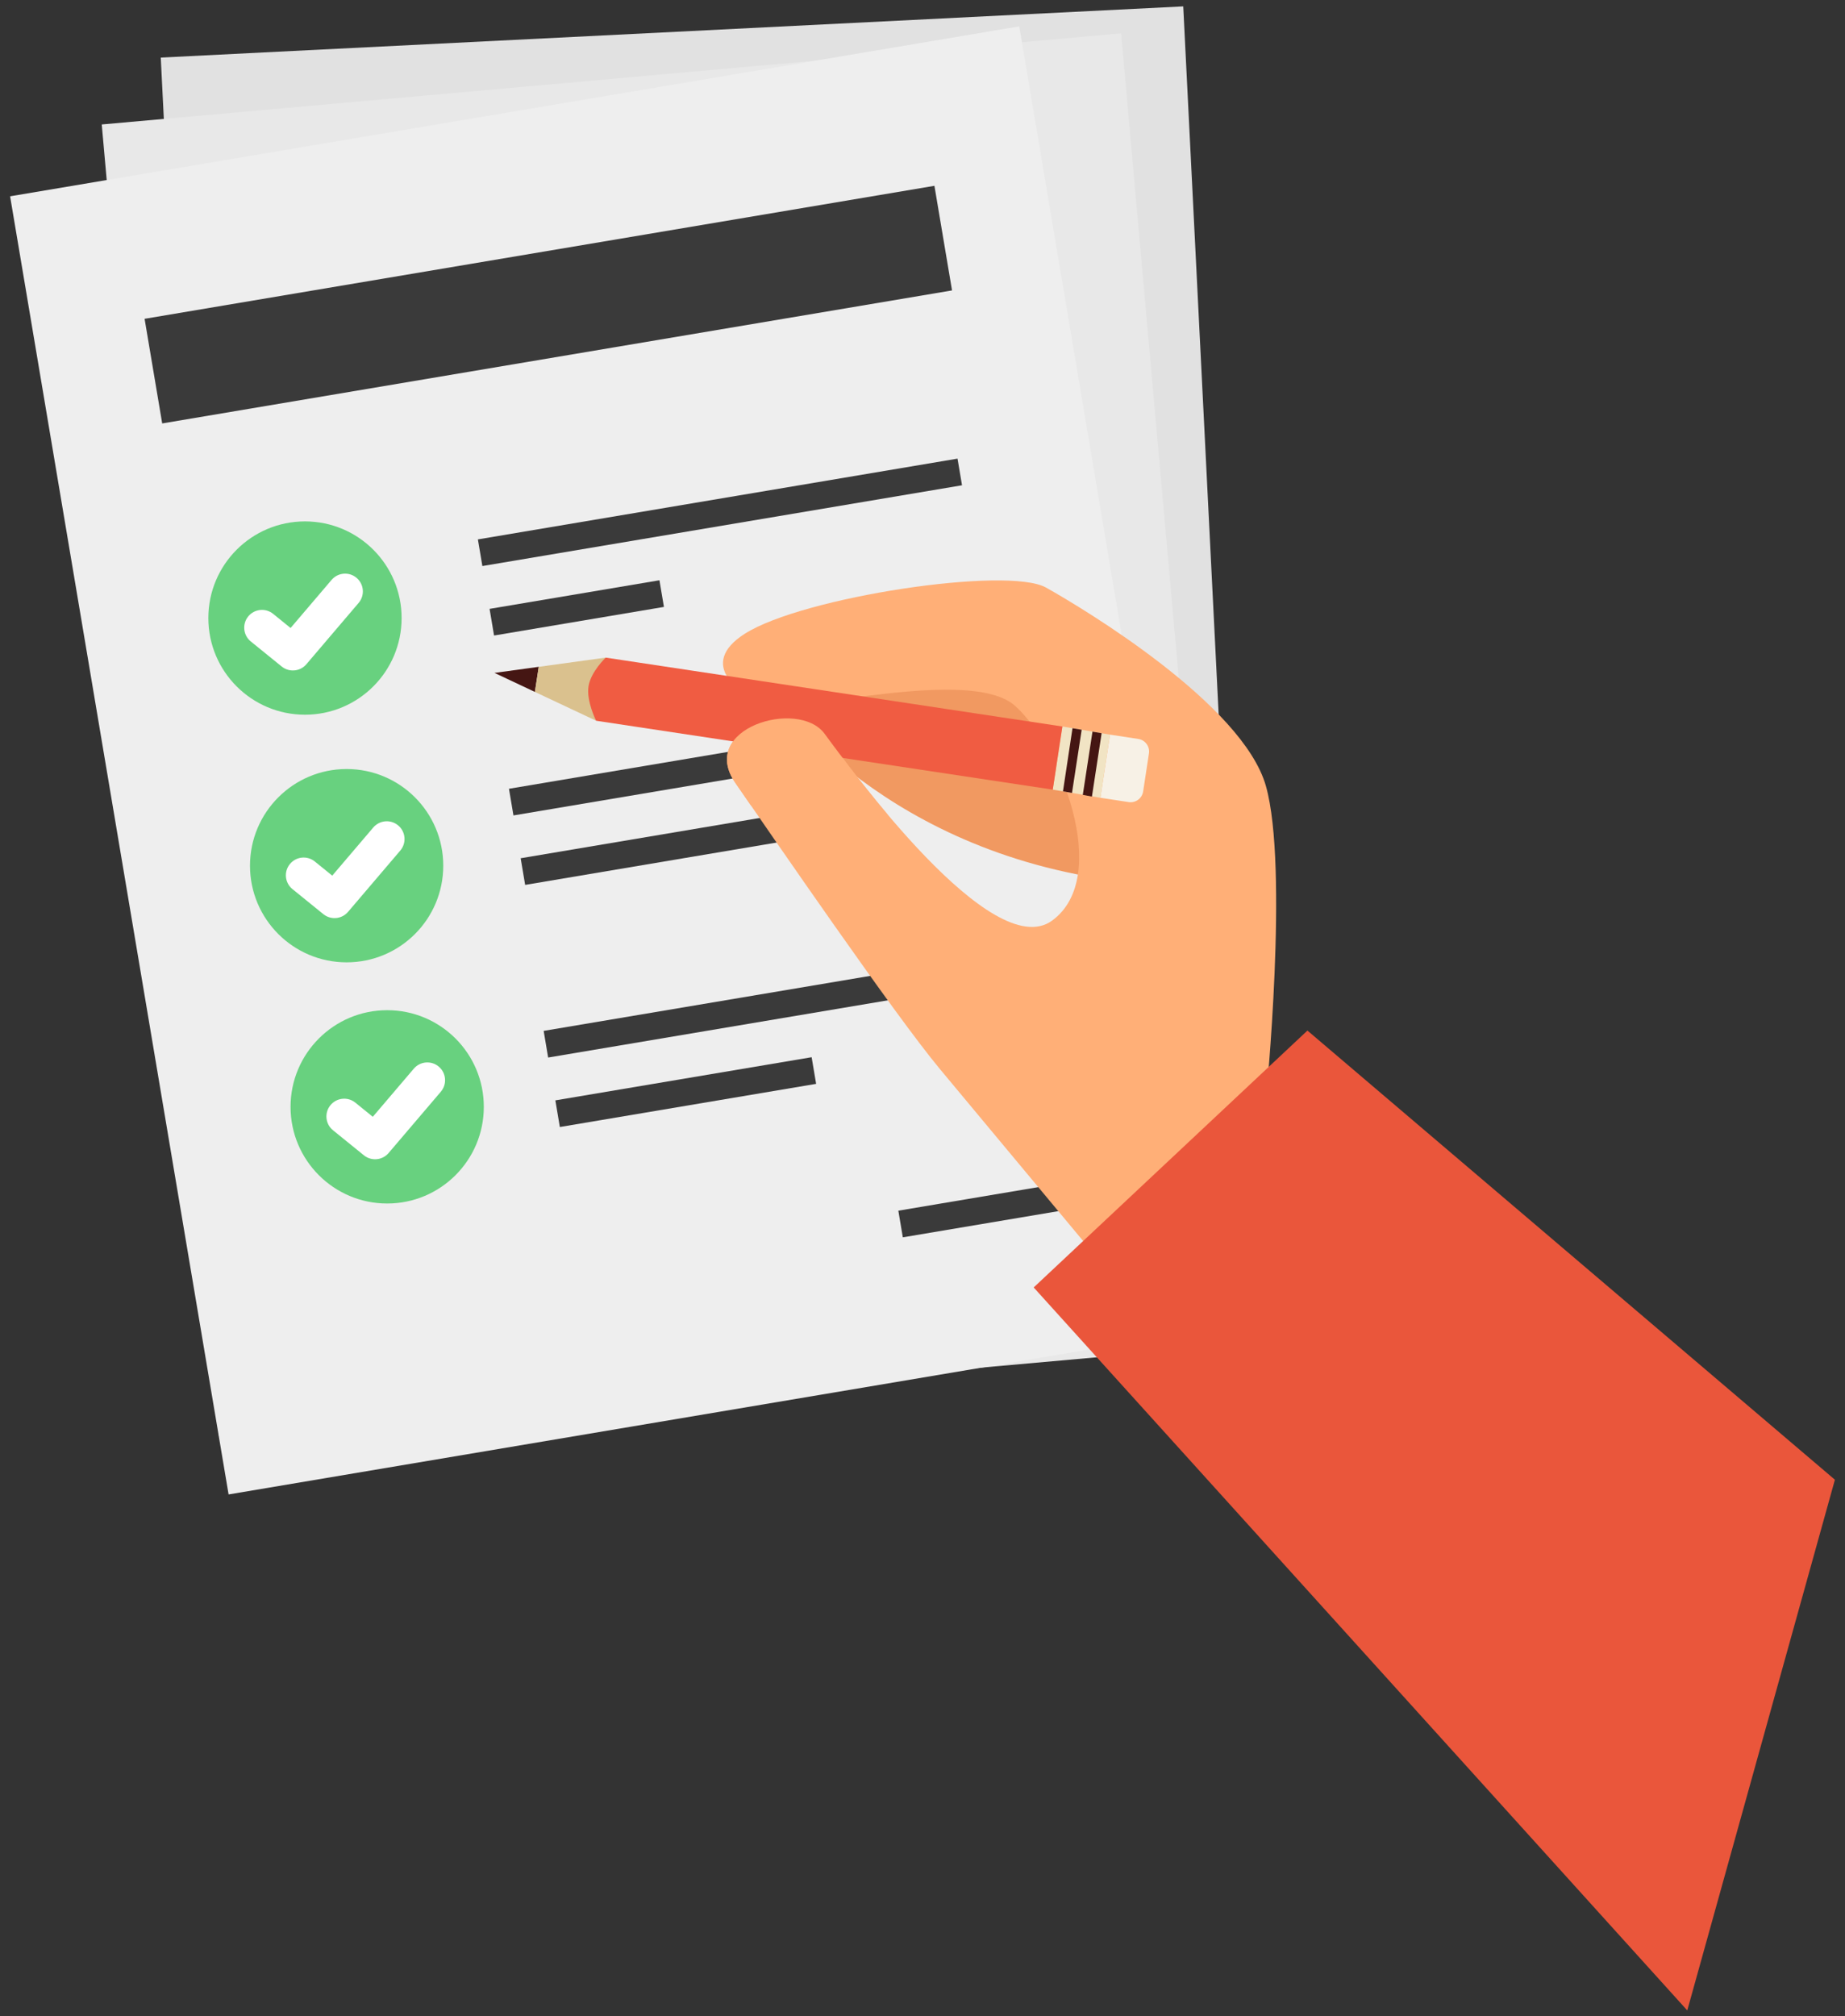<?xml version="1.0" encoding="utf-8"?>
<!-- Generator: Adobe Illustrator 17.0.0, SVG Export Plug-In . SVG Version: 6.00 Build 0)  -->
<!DOCTYPE svg PUBLIC "-//W3C//DTD SVG 1.1//EN" "http://www.w3.org/Graphics/SVG/1.1/DTD/svg11.dtd">
<svg version="1.1" id="Layer_1" xmlns="http://www.w3.org/2000/svg" xmlns:xlink="http://www.w3.org/1999/xlink" x="0px" y="0px"
	 width="270px" height="295px" viewBox="0 0 270 295" enable-background="new 0 0 270 295" xml:space="preserve">
<rect x="0" y="0" width="270" height="295" fill="#333333" stroke="none"/>
<g>
	
		<rect x="28.276" y="4.518" transform="matrix(0.999 -0.05 0.05 0.999 -4.947 5.324)" fill="#E1E1E1" width="149.779" height="192.618"/>
	
		<rect x="23.156" y="11.172" transform="matrix(0.996 -0.089 0.089 0.996 -9.168 9.143)" fill="#E8E8E8" width="149.778" height="192.618"/>
	<g>
		
			<rect x="16.417" y="14.967" transform="matrix(0.986 -0.166 0.166 0.986 -17.194 16.688)" fill="#EEEEEE" width="149.778" height="192.618"/>
		
			<rect x="21.634" y="36.821" transform="matrix(0.986 -0.166 0.166 0.986 -6.284 13.93)" fill="#3A3A3A" width="117.227" height="15.522"/>
		<g>
			<g>
				<g>
					<circle fill="#68D17F" cx="50.726" cy="126.653" r="14.141"/>
					<path fill="#FFFFFF" d="M49.386,134.286c-0.711,0.12-1.466-0.056-2.069-0.544l-4.52-3.664c-1.115-0.904-1.286-2.54-0.382-3.655
						c0.904-1.116,2.54-1.286,3.655-0.382l2.551,2.068l6.001-7.041c0.931-1.092,2.571-1.223,3.664-0.292
						c1.092,0.931,1.223,2.571,0.292,3.663l-7.645,8.97C50.519,133.892,49.968,134.188,49.386,134.286z"/>
				</g>
				<g>
					<g>
						
							<rect x="74.316" y="109.493" transform="matrix(0.986 -0.166 0.166 0.986 -16.969 19.778)" fill="#3A3A3A" width="71.189" height="3.954"/>
						
							<rect x="76.17" y="121.381" transform="matrix(0.986 -0.166 0.166 0.986 -19.058 18.527)" fill="#3A3A3A" width="50.425" height="3.955"/>
					</g>
				</g>
			</g>
			<g>
				<g>
					<circle fill="#68D17F" cx="44.631" cy="90.424" r="14.141"/>
					<path fill="#FFFFFF" d="M43.291,98.056c-0.71,0.12-1.466-0.055-2.069-0.543l-4.521-3.665c-1.115-0.904-1.286-2.54-0.382-3.655
						c0.904-1.115,2.54-1.286,3.655-0.382l2.55,2.068l6.001-7.04c0.931-1.092,2.571-1.223,3.663-0.292
						c1.092,0.931,1.223,2.571,0.292,3.663l-7.645,8.97C44.425,97.663,43.873,97.959,43.291,98.056z"/>
				</g>
				<g>
					<g>
						
							<rect x="69.771" y="73.003" transform="matrix(0.986 -0.166 0.166 0.986 -10.978 18.517)" fill="#3A3A3A" width="71.188" height="3.954"/>
						
							<rect x="71.799" y="86.983" transform="matrix(0.986 -0.166 0.166 0.986 -13.588 15.234)" fill="#3A3A3A" width="25.213" height="3.954"/>
					</g>
				</g>
			</g>
			<g>
				<g>
					<circle fill="#68D17F" cx="56.661" cy="161.936" r="14.141"/>
					<path fill="#FFFFFF" d="M55.321,169.569c-0.711,0.12-1.466-0.056-2.069-0.544l-4.521-3.664
						c-1.115-0.904-1.286-2.541-0.382-3.656c0.904-1.115,2.54-1.286,3.655-0.382l2.551,2.068l6.001-7.041
						c0.931-1.092,2.571-1.223,3.663-0.292c1.092,0.931,1.223,2.572,0.292,3.664l-7.645,8.97
						C56.455,169.175,55.903,169.471,55.321,169.569z"/>
				</g>
				<g>
					<g>
						
							<rect x="79.391" y="144.92" transform="matrix(0.986 -0.166 0.166 0.986 -22.776 21.11)" fill="#3A3A3A" width="71.189" height="3.954"/>
						
							<rect x="81.331" y="157.837" transform="matrix(0.986 -0.166 0.166 0.986 -25.121 18.861)" fill="#3A3A3A" width="38.037" height="3.954"/>
					</g>
				</g>
			</g>
		</g>
		
			<rect x="131.586" y="174.692" transform="matrix(0.986 -0.166 0.166 0.986 -27.279 26.725)" fill="#3A3A3A" width="29.527" height="3.954"/>
	</g>
	<g>
		<path fill="#F19961" d="M162.299,128.72c-34.658-4.951-49.737-27.906-49.737-27.906l35.783-5.176
			C148.345,95.638,196.957,133.67,162.299,128.72z"/>
		<path fill="#FFAF77" d="M160.048,183.407l25.206-22.505c0,0,3.376-33.983,0-45.91c-3.375-11.928-26.556-25.881-32.183-29.031
			c-5.625-3.151-35.557,1.35-44.066,6.751c-7.032,4.464-0.929,9.059,3.558,10.352c4.487,1.293,29.482-5.626,36.008,0.225
			c6.526,5.852,14.178,24.98,5.402,31.394c-8.778,6.414-29.482-22.167-33.308-27.344c-3.825-5.175-18.581-0.792-13.052,7.202
			c5.529,7.994,23.29,33.89,29.931,41.86C144.184,164.37,160.048,183.407,160.048,183.407z"/>
		<g>
			<g>
				<polygon fill="#451613" points="78.277,101.231 78.84,97.558 72.364,98.448 				"/>
				<polygon fill="#DAC18E" points="87.236,105.446 88.648,96.209 78.84,97.558 78.277,101.231 				"/>
				<path fill="#F7F1E6" d="M165.171,117.349c1.015,0.156,1.963-0.542,2.119-1.557l0.848-5.561c0.156-1.016-0.541-1.964-1.557-2.119
					l-4.14-0.632l-1.41,9.236L165.171,117.349z"/>
				<polygon fill="#F1E4C4" points="154.061,115.525 161.031,116.717 162.442,107.481 155.472,106.288 				"/>
				<path fill="#F05C42" d="M86.121,100.428c0.329-2.155,2.526-4.218,2.526-4.218l66.824,10.079l-1.41,9.236l-66.825-10.079
					C87.236,105.446,85.793,102.582,86.121,100.428z"/>
			</g>
			<polygon fill="#451613" points="158.457,116.294 159.794,116.543 161.213,107.271 159.874,107.042 			"/>
			<polygon fill="#451613" points="155.558,115.778 156.877,116.007 158.296,106.765 156.951,106.542 			"/>
		</g>
		<path fill="#FFAF77" d="M120.664,107.34c-3.825-5.175-18.581-0.792-13.052,7.202c0.619,0.895,1.398,2.024,2.291,3.318
			l19.993,1.306C125.543,114.012,122.029,109.187,120.664,107.34z"/>
		<polygon fill="#EA563B" points="191.331,150.775 151.271,188.358 246.917,294.131 268.522,216.489 		"/>
	</g>
</g>
</svg>
